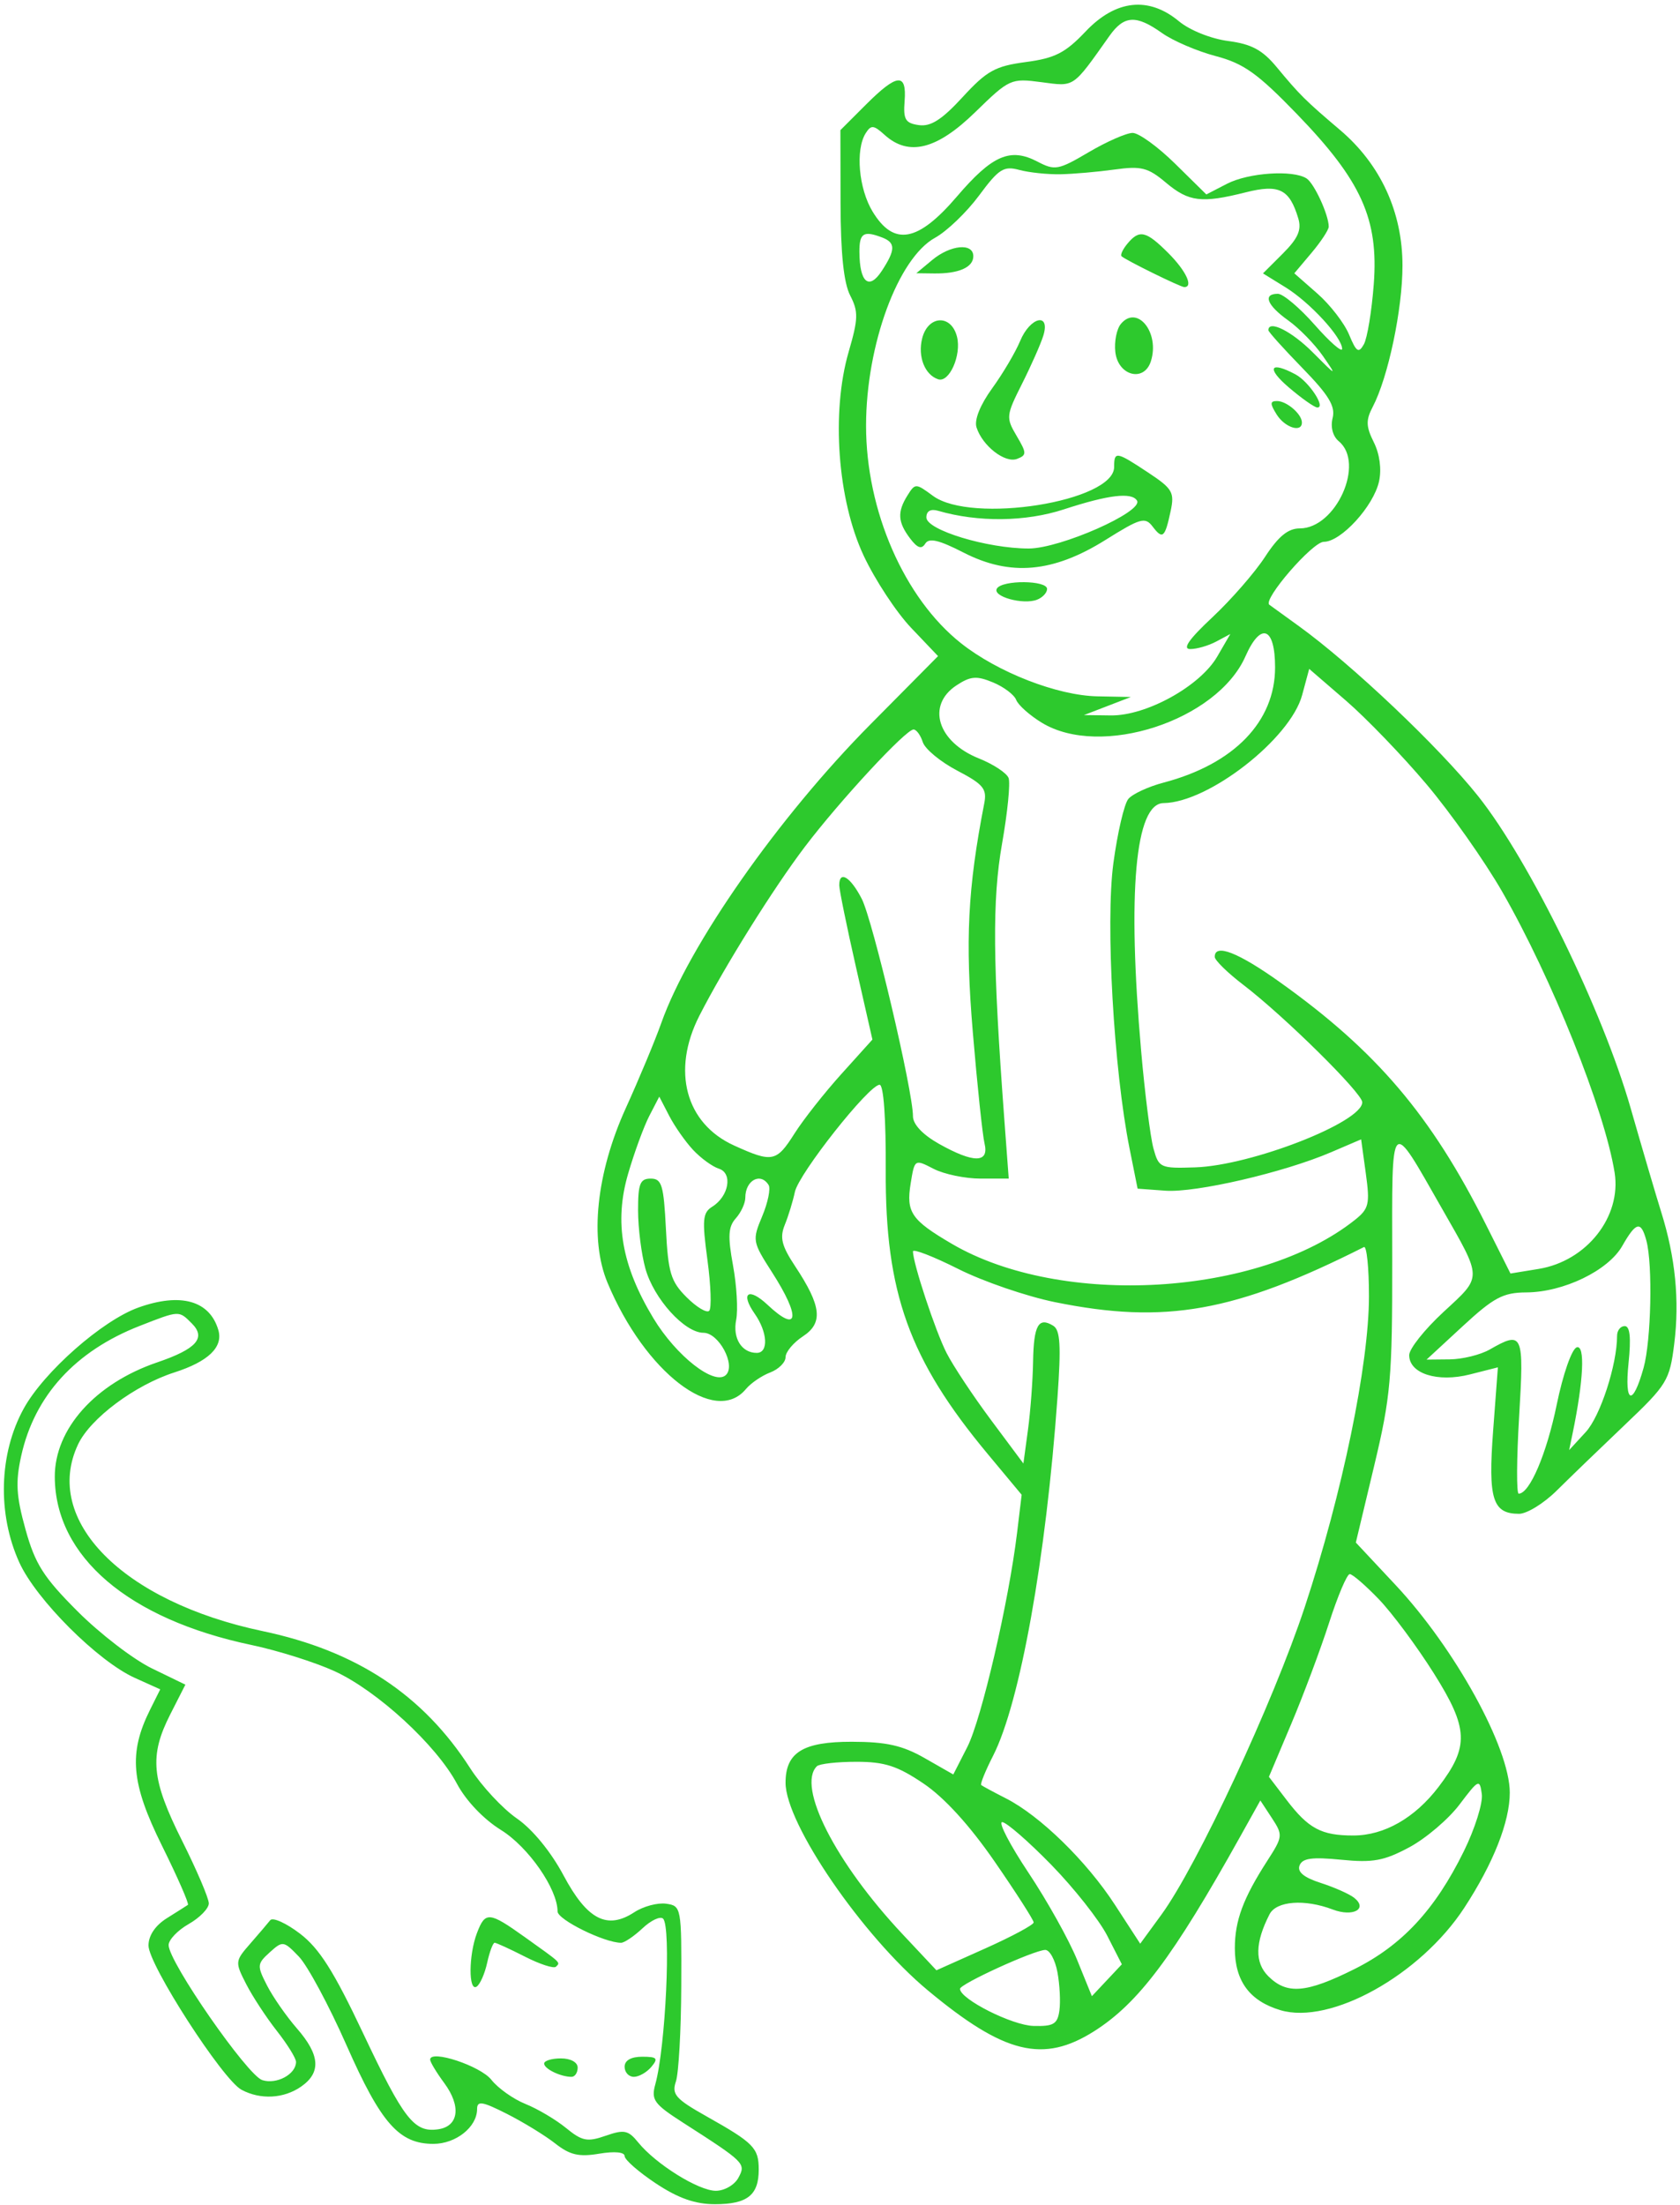 <svg width="250" height="328" viewBox="0 0 250 328" fill="none" xmlns="http://www.w3.org/2000/svg">
<path fill-rule="evenodd" clip-rule="evenodd" d="M161.552 4.68C158.528 7.87 156.992 8.655 152.648 9.231C148.1 9.834 146.845 10.53 143.255 14.437C140.163 17.802 138.507 18.862 136.736 18.611C134.726 18.327 134.4 17.777 134.614 15.034C134.946 10.786 133.503 10.92 128.844 15.576L125.06 19.358L125.082 30.283C125.097 37.71 125.556 42.089 126.516 43.955C127.75 46.353 127.722 47.411 126.292 52.325C123.677 61.313 124.635 74.362 128.518 82.648C130.203 86.246 133.384 91.081 135.585 93.393L139.589 97.598L129.488 107.793C115.821 121.588 102.509 140.594 98.408 152.17C97.491 154.758 95.111 160.465 93.118 164.852C88.736 174.503 87.705 184.358 90.403 190.81C95.983 204.154 106.404 212.158 110.996 206.628C111.727 205.748 113.354 204.638 114.611 204.16C115.869 203.681 116.898 202.658 116.898 201.885C116.898 201.112 118.06 199.719 119.48 198.788C122.528 196.793 122.247 194.281 118.314 188.342C116.313 185.32 116.009 184.099 116.787 182.19C117.321 180.881 117.993 178.686 118.283 177.312C118.856 174.585 129.311 161.363 130.894 161.363C131.487 161.363 131.847 166.379 131.807 174.076C131.711 192.298 135.292 202.249 147 216.307L152.033 222.351L151.351 228.002C150.106 238.309 146.055 255.74 143.941 259.88L141.859 263.958L137.611 261.531C134.301 259.64 131.91 259.101 126.782 259.092C119.487 259.079 116.898 260.678 116.898 265.194C116.898 271.293 128.339 287.983 138.063 296.068C149.469 305.553 155.244 306.965 162.854 302.128C169.42 297.956 174.588 291.065 184.567 273.174L187.551 267.824L189.27 270.445C190.929 272.975 190.905 273.197 188.588 276.793C184.987 282.381 183.756 285.698 183.756 289.816C183.756 294.672 185.947 297.648 190.528 299.017C197.978 301.243 211.338 293.82 217.883 283.817C222.218 277.191 224.67 270.994 224.67 266.665C224.67 260.019 216.532 245.235 207.657 235.755L201.762 229.458L204.478 218.095C206.955 207.739 207.194 205.027 207.175 187.507C207.151 165.678 206.757 166.087 214.597 179.809C220.635 190.377 220.626 189.783 214.824 195.142C212.006 197.743 209.701 200.64 209.701 201.578C209.701 204.334 213.917 205.675 218.74 204.451L222.899 203.396L222.192 212.824C221.429 223 222.104 225.172 226.039 225.185C227.207 225.189 229.734 223.635 231.655 221.73C233.576 219.826 238.135 215.427 241.786 211.956C248.093 205.961 248.46 205.358 249.145 199.877C249.949 193.447 249.314 187.03 247.207 180.308C246.433 177.84 244.387 170.885 242.659 164.852C238.481 150.263 227.618 128.047 219.958 118.425C214.162 111.146 201.117 98.784 193.236 93.102C191.041 91.519 189.085 90.105 188.889 89.958C187.873 89.194 195.318 80.596 196.996 80.596C199.56 80.596 204.404 75.296 205.215 71.604C205.612 69.796 205.311 67.538 204.437 65.79C203.266 63.443 203.237 62.5 204.275 60.52C206.566 56.15 208.703 46.015 208.703 39.517C208.703 31.542 205.441 24.456 199.416 19.34C194.244 14.949 193.407 14.118 189.985 9.988C187.866 7.43 186.237 6.554 182.758 6.1C180.216 5.769 177.044 4.498 175.447 3.171C170.936 -0.578 166.035 -0.046 161.552 4.68ZM172.925 4.919C174.547 6.072 178.137 7.613 180.905 8.343C185.081 9.444 187.138 10.91 192.993 16.964C202.599 26.896 205.163 32.574 204.429 42.283C204.125 46.292 203.463 50.312 202.957 51.216C202.18 52.601 201.835 52.375 200.756 49.772C200.053 48.074 197.93 45.329 196.041 43.671L192.606 40.656L195.166 37.616C196.574 35.944 197.727 34.19 197.727 33.719C197.727 31.963 195.564 27.264 194.421 26.538C192.378 25.24 185.785 25.687 182.585 27.34L179.516 28.925L174.866 24.349C172.308 21.831 169.465 19.772 168.548 19.772C167.63 19.772 164.694 21.06 162.022 22.634C157.496 25.301 156.976 25.396 154.395 24.046C150.337 21.922 147.661 23.078 142.401 29.23C136.591 36.025 133.019 36.667 129.859 31.488C127.781 28.081 127.267 22.276 128.826 19.812C129.622 18.555 130.007 18.589 131.634 20.061C135.222 23.305 139.402 22.26 145.118 16.689C150.212 11.723 150.43 11.625 154.977 12.225C159.968 12.882 159.552 13.165 165.093 5.349C167.274 2.272 169.066 2.174 172.925 4.919ZM157.811 25.92C159.732 25.882 163.356 25.566 165.865 25.218C169.828 24.668 170.828 24.923 173.493 27.164C176.908 30.035 178.802 30.265 185.387 28.608C190.344 27.361 191.889 28.13 193.198 32.492C193.711 34.198 193.157 35.459 190.909 37.706L187.943 40.669L191.296 42.739C194.933 44.986 199.722 50.191 199.722 51.897C199.722 52.48 197.888 50.875 195.646 48.33C193.404 45.785 190.934 43.703 190.158 43.703C187.868 43.703 188.532 45.41 191.699 47.663C193.324 48.819 195.65 51.205 196.868 52.966C198.991 56.034 198.929 56.012 195.363 52.427C192.228 49.276 188.746 47.535 188.746 49.12C188.746 49.358 191.024 51.889 193.808 54.746C197.738 58.777 198.745 60.439 198.308 62.176C197.967 63.532 198.331 64.899 199.233 65.647C203.163 68.907 198.81 78.602 193.417 78.602C191.679 78.602 190.235 79.785 188.246 82.84C186.727 85.171 183.207 89.209 180.424 91.814C176.906 95.107 175.902 96.55 177.131 96.55C178.103 96.55 179.84 96.046 180.992 95.43L183.086 94.31L181.131 97.674C178.573 102.075 170.579 106.491 165.295 106.422L161.304 106.37L164.796 105.025L168.289 103.681L163.299 103.582C157.341 103.463 148.483 100.017 143.016 95.69C134.559 88.997 128.868 75.961 128.878 63.307C128.887 51.309 133.63 38.403 139.147 35.368C140.905 34.4 143.851 31.573 145.692 29.086C148.631 25.114 149.36 24.652 151.679 25.277C153.131 25.668 155.89 25.958 157.811 25.92ZM131.285 35.334C133.289 36.103 133.274 37.164 131.213 40.307C129.306 43.215 127.915 42.028 127.889 37.471C127.874 34.668 128.508 34.269 131.285 35.334ZM167.77 36.248C167.075 37.084 166.684 37.926 166.899 38.12C167.579 38.731 175.668 42.706 176.232 42.706C177.631 42.706 176.491 40.279 173.854 37.643C170.537 34.329 169.552 34.102 167.77 36.248ZM138.712 38.684L136.356 40.645L139.019 40.678C142.671 40.723 144.838 39.768 144.838 38.112C144.838 36.094 141.443 36.411 138.712 38.684ZM166.793 48.189C166.164 48.946 165.795 50.826 165.972 52.368C166.378 55.909 170.255 56.91 171.264 53.732C172.618 49.472 169.223 45.263 166.793 48.189ZM137.227 50.338C136.548 53.038 137.61 55.753 139.604 56.417C141.262 56.969 143.098 52.831 142.41 50.091C141.561 46.716 138.095 46.881 137.227 50.338ZM151.807 50.723C151.115 52.391 149.243 55.558 147.646 57.761C145.86 60.224 144.962 62.462 145.314 63.572C146.19 66.327 149.56 68.947 151.349 68.261C152.802 67.703 152.796 67.398 151.278 64.831C149.68 62.128 149.713 61.808 152.085 57.095C153.445 54.391 154.872 51.168 155.254 49.935C156.343 46.422 153.302 47.118 151.807 50.723ZM191.777 57.621C193.677 59.245 195.584 60.591 196.015 60.613C197.361 60.683 194.785 56.763 192.78 55.691C188.969 53.653 188.404 54.741 191.777 57.621ZM189.975 61.651C191.198 63.608 193.735 64.416 193.735 62.847C193.735 61.602 191.479 59.657 190.035 59.657C188.978 59.657 188.967 60.038 189.975 61.651ZM165.794 69.467C165.794 74.616 144.557 77.99 138.822 73.752C136.269 71.866 136.186 71.865 135.036 73.704C133.501 76.16 133.594 77.665 135.429 80.093C136.52 81.535 137.14 81.749 137.684 80.87C138.239 79.971 139.709 80.314 143.383 82.196C150.337 85.763 156.713 85.196 164.512 80.315C169.715 77.059 170.406 76.863 171.522 78.328C173.016 80.29 173.351 80.002 174.203 76.021C174.8 73.234 174.481 72.69 170.848 70.288C166.082 67.135 165.794 67.089 165.794 69.467ZM169.195 74.464C170.205 76.097 157.784 81.593 153.084 81.593C146.916 81.593 137.853 78.841 137.853 76.969C137.853 76.019 138.489 75.66 139.6 75.982C145.555 77.71 152.616 77.63 158.31 75.771C164.956 73.6 168.405 73.186 169.195 74.464ZM148.349 87.547C147.621 88.725 152.23 90.011 154.316 89.21C155.141 88.894 155.815 88.173 155.815 87.607C155.815 86.302 149.152 86.249 148.349 87.547ZM189.744 99.281C189.744 107.345 183.628 113.658 173.145 116.417C170.876 117.015 168.518 118.109 167.905 118.847C167.291 119.586 166.29 123.889 165.681 128.409C164.494 137.225 165.734 159.095 168.087 170.835L169.287 176.818L173.409 177.119C177.944 177.449 191.029 174.417 198.06 171.405L202.548 169.482L203.247 174.554C203.877 179.131 203.714 179.809 201.585 181.496C187.285 192.825 157.917 194.552 141.642 185.021C135.608 181.487 134.82 180.332 135.515 176.046C136.105 172.412 136.109 172.41 138.926 173.865C140.477 174.666 143.627 175.322 145.927 175.322H150.109L149.459 166.597C147.72 143.275 147.642 133.85 149.114 125.508C149.934 120.87 150.371 116.467 150.086 115.726C149.801 114.985 147.817 113.678 145.678 112.823C139.494 110.35 137.827 104.9 142.35 101.938C144.436 100.572 145.332 100.501 147.766 101.509C149.37 102.172 150.925 103.344 151.22 104.114C151.515 104.883 153.231 106.41 155.033 107.509C163.785 112.841 181.112 107.197 185.332 97.639C187.619 92.461 189.744 93.251 189.744 99.281ZM212.27 116.652C215.858 120.902 220.932 128.101 223.544 132.65C230.943 145.537 238.776 165.103 240.269 174.424C241.318 180.987 236.109 187.593 228.963 188.756L224.774 189.439L221.107 182.132C212.971 165.92 204.831 156.346 190.478 146.112C184.235 141.662 180.763 140.31 180.763 142.334C180.763 142.836 182.671 144.706 185.004 146.488C191.118 151.16 202.716 162.603 202.716 163.963C202.716 166.937 186.197 173.375 177.863 173.649C172.659 173.821 172.438 173.721 171.645 170.835C171.193 169.19 170.37 162.684 169.816 156.377C167.736 132.699 168.927 119.506 173.148 119.462C179.831 119.393 192.02 109.894 193.773 103.388L194.821 99.501L200.282 104.214C203.286 106.805 208.681 112.402 212.27 116.652ZM137.315 110.386C137.642 111.415 139.945 113.321 142.434 114.624C146.338 116.667 146.89 117.338 146.463 119.524C144.004 132.142 143.617 139.897 144.764 153.547C145.423 161.41 146.209 168.853 146.507 170.087C147.22 173.033 144.903 173.056 139.735 170.153C137.314 168.793 135.857 167.25 135.857 166.043C135.857 162.265 129.873 136.879 128.232 133.693C126.541 130.412 124.873 129.416 124.89 131.698C124.895 132.384 126.007 137.827 127.361 143.792L129.824 154.64L125.219 159.746C122.686 162.555 119.548 166.536 118.245 168.592C115.535 172.866 114.944 172.985 109.23 170.393C102.013 167.119 99.91 159.261 104.07 151.102C107.764 143.855 115.053 132.185 119.77 125.965C124.971 119.108 134.788 108.515 135.942 108.515C136.37 108.515 136.988 109.357 137.315 110.386ZM103.152 171.068C104.299 172.292 106.02 173.541 106.974 173.845C109.067 174.508 108.468 177.953 105.992 179.497C104.559 180.392 104.464 181.44 105.274 187.42C105.788 191.211 105.905 194.615 105.536 194.985C105.165 195.355 103.65 194.446 102.168 192.965C99.816 190.614 99.424 189.322 99.095 182.798C98.765 176.264 98.48 175.322 96.831 175.322C95.244 175.322 94.945 176.076 94.95 180.059C94.953 182.664 95.444 186.555 96.042 188.705C97.288 193.19 101.873 198.256 104.686 198.256C106.963 198.256 109.521 203.034 108.037 204.517C106.359 206.194 100.642 201.735 97.226 196.082C92.512 188.283 91.376 181.795 93.466 174.611C94.385 171.452 95.805 167.577 96.621 165.998L98.106 163.129L99.585 165.985C100.398 167.556 102.003 169.843 103.152 171.068ZM114.376 176.275C114.7 176.8 114.273 178.885 113.427 180.909C111.926 184.498 111.962 184.704 114.892 189.266C119.196 195.969 118.852 198.444 114.221 194.097C111.387 191.437 110.124 192.31 112.305 195.422C114.234 198.173 114.393 201.247 112.607 201.247C110.36 201.247 109.003 199.061 109.55 196.325C109.84 194.874 109.63 191.237 109.081 188.244C108.284 183.892 108.368 182.485 109.497 181.226C110.275 180.361 110.91 178.977 110.91 178.152C110.91 175.571 113.179 174.341 114.376 176.275ZM244.997 184.546C245.955 188.119 245.709 199.41 244.585 203.455C242.971 209.26 241.712 208.869 242.343 202.758C242.734 198.975 242.556 197.259 241.774 197.259C241.148 197.259 240.636 197.91 240.636 198.706C240.636 203 238.14 210.667 235.978 213.017L233.504 215.706L234.021 213.213C235.65 205.344 235.904 199.998 234.628 200.424C233.894 200.668 232.583 204.427 231.653 208.953C230.148 216.279 227.622 222.187 225.997 222.187C225.655 222.187 225.684 217.027 226.061 210.72C226.803 198.318 226.628 197.92 221.676 200.749C220.304 201.532 217.63 202.19 215.734 202.21L212.286 202.244L217.684 197.259C222.292 193.005 223.676 192.27 227.12 192.251C232.673 192.221 239.321 189.005 241.409 185.337C243.468 181.723 244.196 181.562 244.997 184.546ZM157.021 193.705C173.397 197.026 183.779 195.173 202.966 185.505C203.378 185.297 203.714 188.586 203.714 192.813C203.714 202.949 199.738 222.196 194.165 239.04C189.449 253.293 178.153 277.522 172.819 284.825L169.674 289.13L165.902 283.329C161.685 276.844 154.766 270.093 149.692 267.514C147.846 266.574 146.192 265.682 146.016 265.531C145.84 265.38 146.635 263.421 147.78 261.177C151.785 253.332 155.655 231.806 157.363 207.866C157.913 200.17 157.777 197.854 156.738 197.213C154.537 195.853 153.823 197.12 153.732 202.553C153.684 205.399 153.341 209.972 152.968 212.714L152.292 217.7L147.462 211.218C144.806 207.654 141.831 203.167 140.852 201.247C139.196 198.003 135.857 187.909 135.857 186.15C135.857 185.723 138.888 186.898 142.593 188.759C146.297 190.622 152.791 192.848 157.021 193.705ZM20.601 194.498C15.227 196.417 6.553 204.052 3.539 209.513C-0.156 216.208 -0.416 225.192 2.876 232.427C5.384 237.941 14.569 247.115 20.058 249.588L23.845 251.295L22.335 254.318C19.106 260.786 19.495 265.26 24.094 274.535C26.427 279.242 28.167 283.21 27.962 283.354C27.755 283.498 26.351 284.386 24.842 285.33C23.105 286.416 22.098 287.912 22.098 289.406C22.098 292.256 33.132 309.36 35.939 310.861C38.766 312.373 42.245 312.183 44.827 310.375C47.812 308.287 47.619 305.675 44.19 301.742C42.62 299.94 40.616 297.062 39.737 295.346C38.227 292.4 38.249 292.128 40.135 290.422C42.072 288.671 42.202 288.69 44.474 291.049C45.762 292.386 48.955 298.324 51.569 304.244C56.694 315.849 59.388 318.907 64.488 318.907C67.842 318.907 70.995 316.398 70.995 313.729C70.995 312.461 71.755 312.583 75.438 314.446C77.882 315.683 81.116 317.665 82.626 318.851C84.805 320.564 86.15 320.877 89.159 320.369C91.433 319.985 92.948 320.125 92.948 320.72C92.948 321.264 95.046 323.099 97.609 324.796C100.931 326.995 103.455 327.881 106.391 327.881C111.209 327.881 112.906 326.541 112.906 322.735C112.906 319.513 112.179 318.773 105.12 314.803C100.536 312.226 99.93 311.536 100.579 309.634C100.991 308.428 101.351 302.056 101.379 295.475C101.429 283.719 101.39 283.504 99.127 283.183C97.861 283.004 95.729 283.574 94.392 284.45C90.343 287.101 87.373 285.558 83.862 278.977C81.981 275.45 79.246 272.114 76.907 270.495C74.787 269.026 71.672 265.677 69.986 263.053C62.958 252.107 53.059 245.57 39.062 242.628C18.252 238.253 6.27 226.114 11.628 214.833C13.46 210.975 20.087 206.032 25.948 204.154C31.007 202.533 33.239 200.377 32.489 197.839C31.196 193.463 26.887 192.251 20.601 194.498ZM28.547 196.866C30.704 199.021 29.239 200.667 23.396 202.656C14.175 205.796 8.121 212.563 8.153 219.694C8.207 231.542 19.096 240.845 37.42 244.697C41.331 245.518 46.895 247.272 49.782 248.593C56.136 251.5 64.936 259.59 68 265.339C69.343 267.861 71.972 270.62 74.552 272.217C78.626 274.74 82.969 280.99 82.969 284.331C82.969 285.555 89.941 288.994 92.418 288.994C92.913 288.994 94.356 288.02 95.624 286.829C96.892 285.639 98.266 285.001 98.677 285.411C99.889 286.623 99.046 304.544 97.517 310.041C96.873 312.36 97.313 312.973 101.607 315.729C110.883 321.682 111.022 321.821 109.884 323.945C109.312 325.015 107.802 325.887 106.523 325.887C103.955 325.887 97.583 321.917 94.964 318.684C93.492 316.868 92.877 316.742 90.13 317.7C87.393 318.653 86.623 318.501 84.228 316.541C82.712 315.301 79.998 313.694 78.195 312.971C76.393 312.248 74.11 310.631 73.122 309.376C71.488 307.299 64.009 304.835 64.009 306.372C64.009 306.73 64.951 308.295 66.102 309.85C68.665 313.315 68.27 316.302 65.192 316.74C61.628 317.247 60.107 315.298 54.033 302.451C49.67 293.218 47.519 289.828 44.632 287.628C42.574 286.059 40.584 285.164 40.21 285.638C39.837 286.113 38.492 287.689 37.223 289.141C34.97 291.717 34.956 291.863 36.626 295.124C37.567 296.963 39.623 300.102 41.195 302.1C42.766 304.098 44.052 306.174 44.052 306.713C44.052 308.549 41.172 310.104 39.031 309.425C36.81 308.721 25.092 291.833 25.092 289.337C25.092 288.549 26.436 287.139 28.079 286.205C29.722 285.271 31.069 283.89 31.073 283.137C31.076 282.383 29.283 278.181 27.087 273.798C22.514 264.668 22.192 261.195 25.341 255.008L27.586 250.597L22.597 248.175C19.853 246.844 14.884 243.031 11.556 239.703C6.483 234.631 5.23 232.662 3.798 227.515C2.41 222.527 2.29 220.473 3.161 216.547C5.143 207.616 11.205 200.974 20.793 197.231C26.727 194.914 26.6 194.92 28.547 196.866ZM205.186 237.891C207.163 239.948 210.837 244.895 213.352 248.886C218.54 257.118 218.653 259.806 214.068 265.813C210.543 270.43 205.982 273.032 201.403 273.036C196.627 273.041 194.719 272.024 191.437 267.724L188.828 264.307L192.143 256.453C193.968 252.132 196.507 245.347 197.788 241.375C199.068 237.403 200.448 234.152 200.854 234.152C201.26 234.152 203.21 235.835 205.186 237.891ZM137.437 265.312C140.534 267.403 144.291 271.527 148.028 276.938C151.213 281.549 153.819 285.613 153.819 285.968C153.819 286.324 150.564 288.071 146.585 289.85L139.35 293.086L134.272 287.675C124.333 277.087 118.547 265.741 121.555 262.737C121.92 262.371 124.563 262.071 127.429 262.071C131.656 262.071 133.542 262.683 137.437 265.312ZM217.822 275.403C213.539 284.096 208.634 289.372 201.54 292.914C194.378 296.49 191.495 296.726 188.731 293.964C186.696 291.931 186.757 288.971 188.919 284.756C189.935 282.774 194.14 282.456 198.323 284.045C201.344 285.193 203.598 283.959 201.511 282.301C200.802 281.738 198.562 280.743 196.533 280.09C194.025 279.284 193.019 278.452 193.387 277.493C193.803 276.41 195.242 276.213 199.57 276.641C204.296 277.11 205.939 276.811 209.701 274.799C212.171 273.477 215.539 270.613 217.186 268.434C220.037 264.661 220.195 264.587 220.507 266.882C220.686 268.207 219.479 272.042 217.822 275.403ZM156.425 277.378C159.826 280.861 163.583 285.62 164.774 287.954L166.941 292.196L164.711 294.568L162.482 296.939L160.287 291.54C159.078 288.571 155.827 282.745 153.06 278.594C150.293 274.442 148.527 271.046 149.135 271.046C149.743 271.046 153.023 273.895 156.425 277.378ZM70.97 287.563C69.736 290.805 69.7 296.275 70.918 295.523C71.425 295.21 72.134 293.612 72.494 291.974C72.855 290.335 73.356 288.994 73.608 288.994C73.862 288.994 75.889 289.922 78.117 291.058C80.343 292.192 82.42 292.865 82.734 292.553C83.403 291.883 83.635 292.103 78.08 288.138C72.765 284.345 72.211 284.301 70.97 287.563ZM157.353 293.35C157.7 295.198 157.833 297.777 157.648 299.084C157.364 301.094 156.773 301.444 153.794 301.364C150.615 301.279 142.886 297.383 142.855 295.851C142.841 295.134 153.724 290.154 155.521 290.057C156.181 290.021 157.007 291.502 157.353 293.35ZM80.974 306.96C80.974 307.748 83.422 308.936 85.047 308.936C85.551 308.936 85.963 308.319 85.963 307.565C85.963 306.767 84.92 306.194 83.468 306.194C82.096 306.194 80.974 306.539 80.974 306.96ZM92.948 307.44C92.948 308.263 93.567 308.936 94.323 308.936C95.079 308.936 96.256 308.263 96.94 307.44C97.99 306.176 97.778 305.945 95.565 305.945C93.904 305.945 92.948 306.491 92.948 307.44Z" fill="#2dc92d"/>
</svg>
